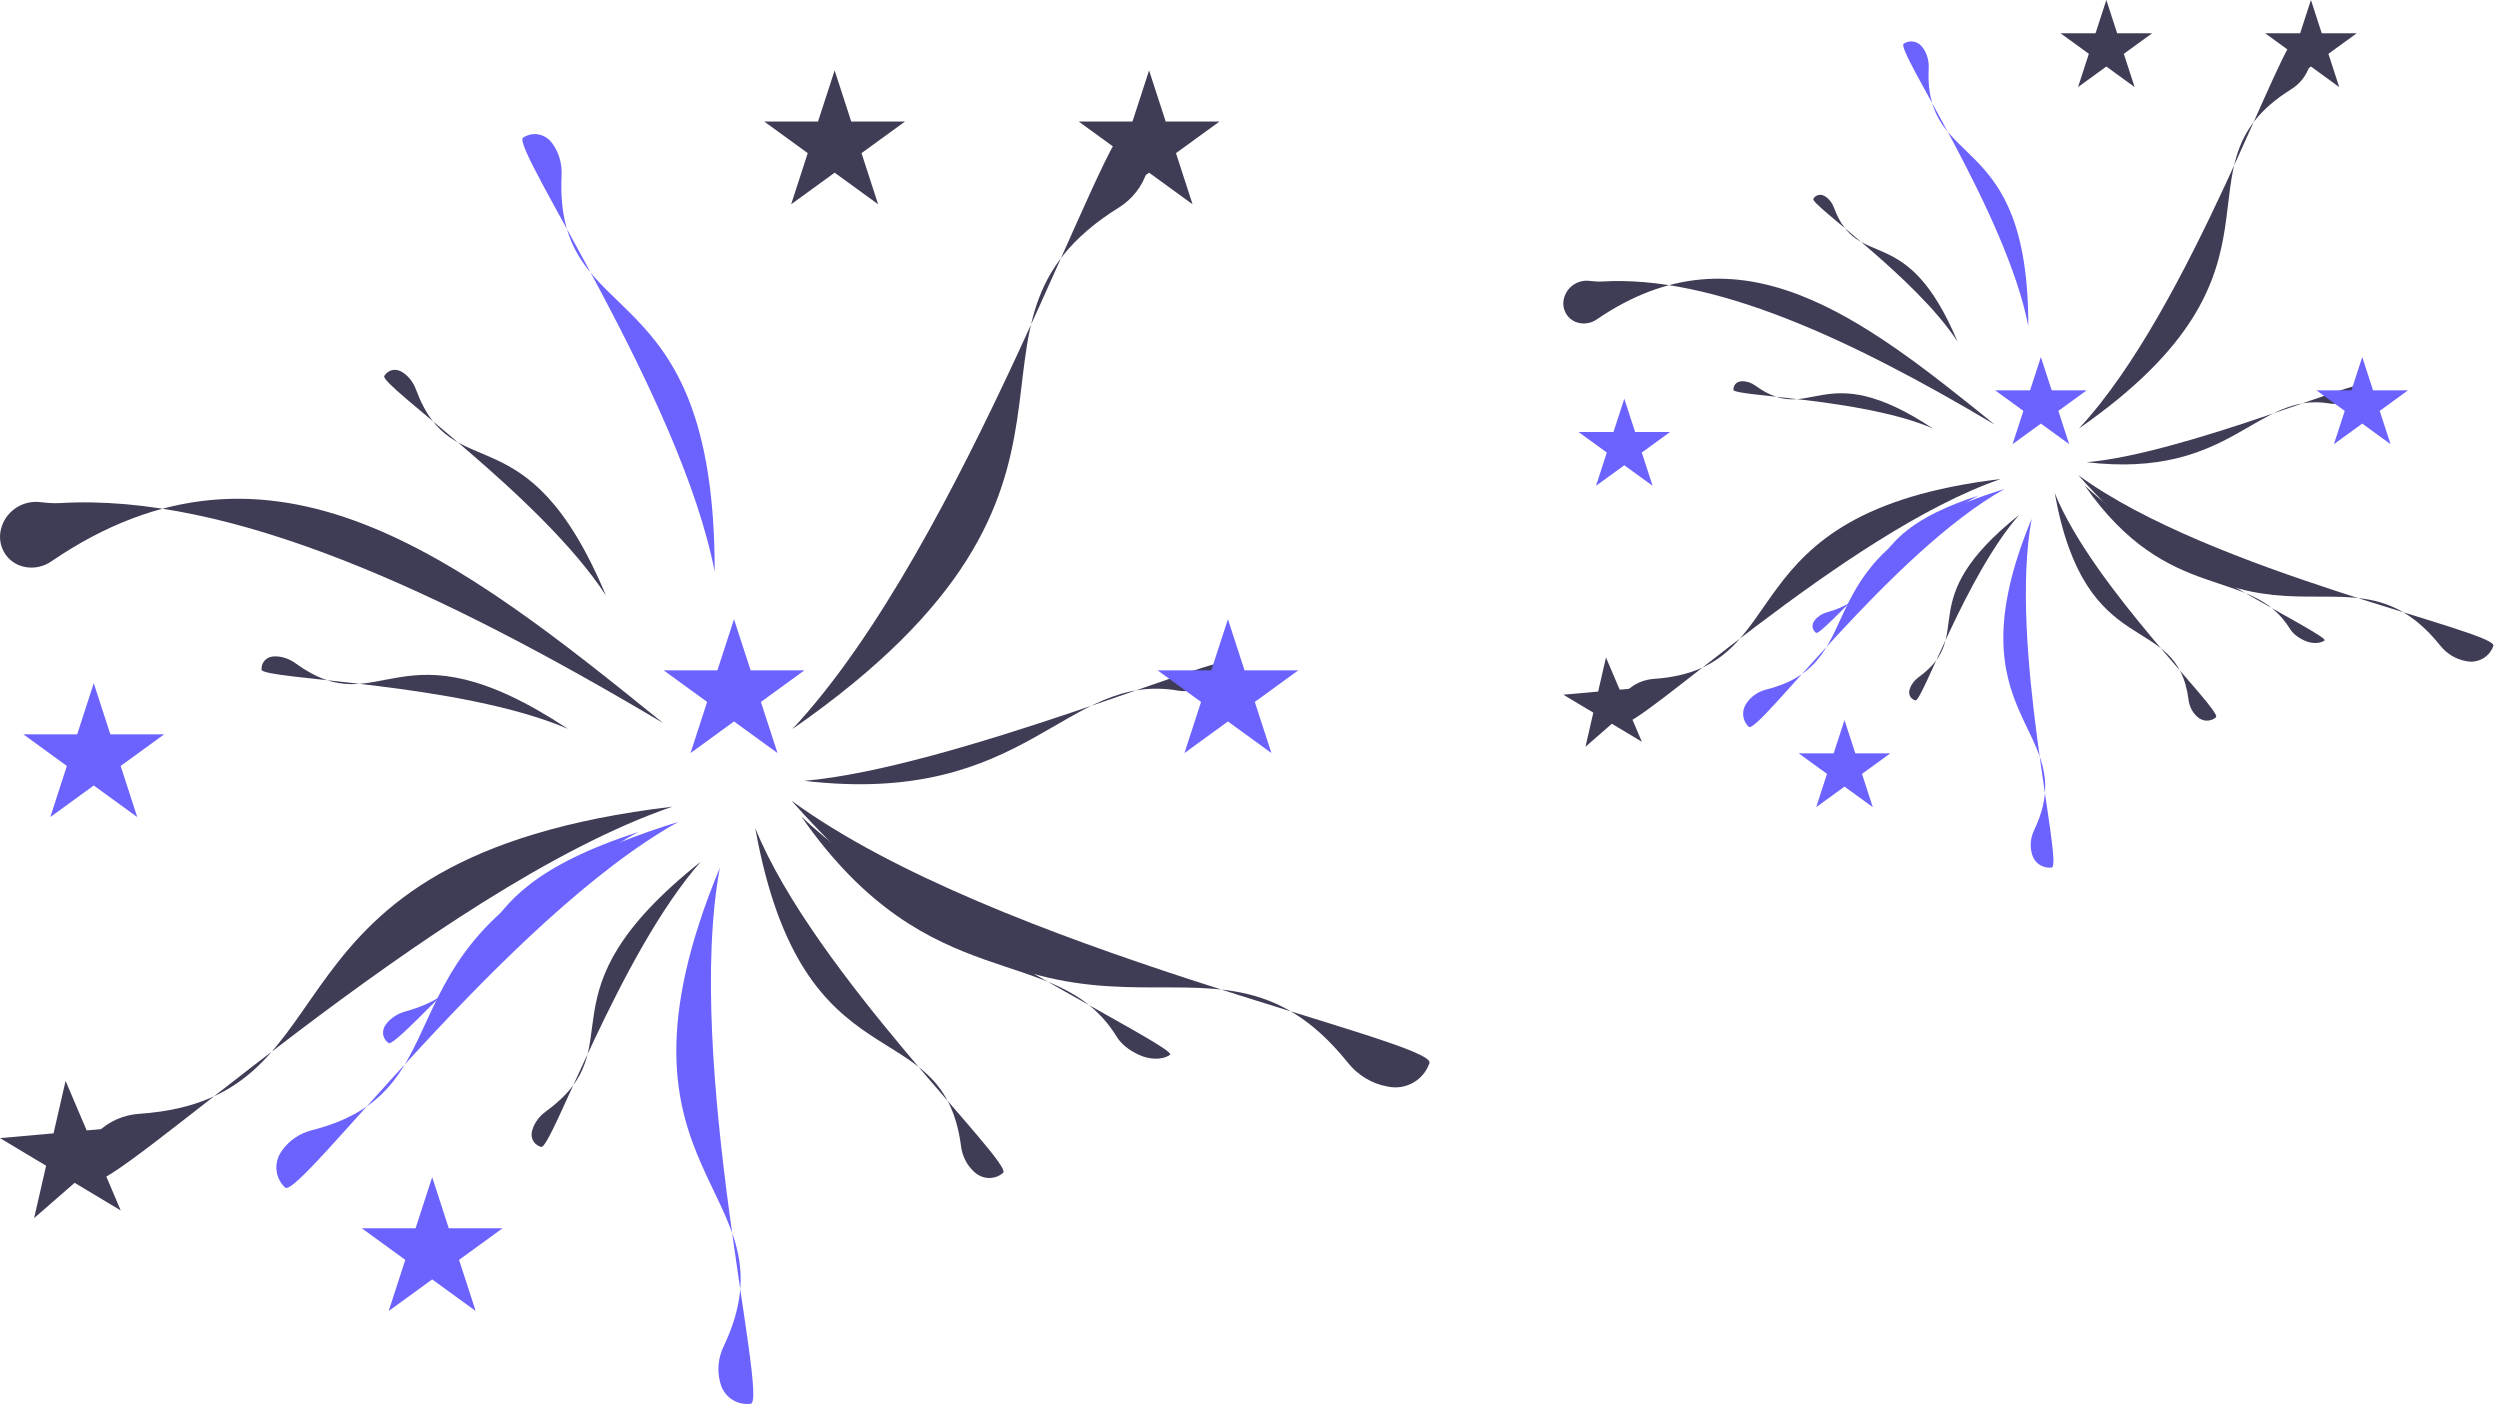 <svg width="136" height="77" viewBox="0 0 136 77" fill="none" xmlns="http://www.w3.org/2000/svg">
<path d="M0.107 28.604C0.418 27.731 1.286 27.215 2.169 27.314C2.537 27.356 2.905 27.389 3.274 27.367C12.495 26.825 23.916 32.104 36.073 39.334C24.944 30.328 14.757 22.362 2.777 30.549C1.921 31.134 0.709 30.927 0.211 30.018C0.011 29.653 -0.061 29.215 0.058 28.764C0.072 28.71 0.089 28.657 0.107 28.604H0.107V28.604V28.604Z" fill="#3F3D56"/>
<path d="M61.604 7.004C62.364 7.488 62.677 8.41 62.424 9.231L62.395 9.324C62.141 10.149 61.588 10.841 60.856 11.297C50.371 17.825 62.51 26.178 43.106 39.661V39.661C52.502 29.606 60.231 6.322 61.405 6.892C61.473 6.925 61.539 6.962 61.604 7.004H61.604V7.004Z" fill="#3F3D56"/>
<path d="M77.675 58.044C77.284 58.856 76.406 59.276 75.56 59.122L75.465 59.104C74.616 58.95 73.862 58.483 73.323 57.81C65.597 48.175 58.744 61.219 43.053 43.553H43.053C54.152 51.689 78.189 56.599 77.762 57.833C77.737 57.904 77.708 57.974 77.675 58.044V58.044H77.675V58.044Z" fill="#3F3D56"/>
<path d="M63.554 57.442C63.152 57.665 62.503 57.634 61.979 57.392L61.92 57.364C61.394 57.121 60.987 56.78 60.757 56.408C57.464 51.073 50.627 54.535 43.594 44.422H43.594C49.36 49.92 64.152 57.005 63.649 57.381C63.62 57.402 63.589 57.423 63.554 57.442V57.442Z" fill="#3F3D56"/>
<path d="M66.727 36.162C66.628 36.611 66.174 37.077 65.646 37.308L65.586 37.334C65.055 37.567 64.53 37.646 64.099 37.571C57.922 36.5 55.982 43.914 43.748 42.477H43.748C51.687 41.805 66.796 35.425 66.745 36.05C66.742 36.086 66.736 36.124 66.727 36.162H66.727Z" fill="#3F3D56"/>
<path d="M4.906 64.029C4.463 63.245 4.619 62.284 5.229 61.678L5.297 61.609C5.909 61.001 6.722 60.649 7.583 60.59C19.905 59.751 13.11 46.676 36.573 43.883V43.884C23.556 48.348 5.798 65.276 5.029 64.221C4.985 64.16 4.944 64.097 4.906 64.029V64.029V64.029Z" fill="#3F3D56"/>
<path d="M54.458 63.889C54.003 64.193 53.418 64.132 53.029 63.778L52.985 63.738C52.594 63.382 52.35 62.892 52.281 62.362C51.297 54.769 43.68 59.468 41.087 45.054H41.087C44.283 52.941 55.175 63.289 54.569 63.805C54.534 63.835 54.497 63.862 54.458 63.889H54.458Z" fill="#3F3D56"/>
<path d="M40.658 76.377C39.96 76.383 39.372 75.914 39.196 75.27L39.176 75.197C38.999 74.551 39.072 73.864 39.361 73.255C43.497 64.545 32.091 64.236 39.162 47.2H39.162C37.204 57.753 41.839 76.24 40.835 76.366C40.777 76.373 40.718 76.377 40.658 76.377V76.377H40.658Z" fill="#6C63FF"/>
<path d="M15.388 64.474C14.938 63.941 14.925 63.188 15.309 62.642L15.352 62.58C15.737 62.032 16.312 61.65 16.965 61.484C26.311 59.113 19.273 50.132 36.903 44.709V44.709C27.527 49.934 16.247 65.297 15.51 64.603C15.467 64.563 15.427 64.52 15.388 64.474H15.388Z" fill="#6C63FF"/>
<path d="M21.059 56.677C20.774 56.411 20.767 56.012 21.01 55.705L21.038 55.67C21.282 55.362 21.648 55.135 22.062 55.02C27.988 53.371 23.537 48.879 34.718 45.264C28.769 48.433 21.602 57.08 21.136 56.741C21.109 56.721 21.083 56.7 21.059 56.677V56.677Z" fill="#6C63FF"/>
<path d="M29.346 62.36C28.987 62.211 28.839 61.839 28.959 61.466L28.973 61.424C29.094 61.05 29.356 60.709 29.703 60.455C34.672 56.829 28.927 54.188 38.123 46.874C33.668 51.931 29.997 62.545 29.441 62.392C29.409 62.383 29.377 62.372 29.346 62.36V62.36Z" fill="#3F3D56"/>
<path d="M5.101 37.168L6.004 39.949H8.929L6.563 41.668L7.467 44.45L5.101 42.731L2.735 44.45L3.638 41.668L1.272 39.949H4.197L5.101 37.168Z" fill="#6C63FF"/>
<path d="M45.404 3.831L46.307 6.612H49.232L46.866 8.331L47.77 11.113L45.404 9.394L43.038 11.113L43.941 8.331L41.575 6.612H44.5L45.404 3.831Z" fill="#3F3D56"/>
<path d="M66.799 33.685L67.703 36.466H70.627L68.261 38.185L69.165 40.967L66.799 39.248L64.433 40.967L65.337 38.185L62.971 36.466H65.895L66.799 33.685Z" fill="#6C63FF"/>
<path d="M23.511 64.037L24.414 66.818H27.339L24.973 68.537L25.877 71.319L23.511 69.6L21.144 71.319L22.048 68.537L19.682 66.818H22.607L23.511 64.037Z" fill="#6C63FF"/>
<path d="M39.93 33.685L40.834 36.466H43.759L41.393 38.185L42.297 40.967L39.93 39.248L37.564 40.967L38.468 38.185L36.102 36.466H39.027L39.93 33.685Z" fill="#6C63FF"/>
<path d="M62.51 3.831L63.414 6.612H66.339L63.973 8.331L64.876 11.113L62.51 9.394L60.144 11.113L61.048 8.331L58.682 6.612H61.606L62.51 3.831Z" fill="#3F3D56"/>
<path d="M3.568 58.803L4.714 61.494L7.627 61.236L5.422 63.157L6.568 65.848L4.06 64.345L1.855 66.266L2.509 63.416L0 61.912L2.913 61.654L3.568 58.803Z" fill="#3F3D56"/>
<path d="M28.587 7.414C29.114 7.154 29.707 7.33 30.043 7.8L30.081 7.853C30.418 8.325 30.578 8.923 30.55 9.534C30.148 18.277 38.893 14.369 38.879 31.099H38.879C37.051 21.62 27.734 7.959 28.457 7.488C28.498 7.461 28.542 7.436 28.587 7.414H28.587Z" fill="#6C63FF"/>
<path d="M20.96 20.374C21.194 20.082 21.578 20.042 21.891 20.248L21.927 20.271C22.241 20.478 22.487 20.806 22.629 21.19C24.663 26.679 28.642 22.084 32.965 32.398C29.468 27.013 20.615 20.923 20.905 20.452C20.922 20.425 20.94 20.399 20.96 20.374L20.96 20.374Z" fill="#3F3D56"/>
<path d="M14.229 36.33C14.261 35.957 14.557 35.71 14.932 35.707L14.975 35.707C15.351 35.704 15.738 35.84 16.069 36.079C20.812 39.511 21.564 33.479 30.892 39.649C24.991 37.117 14.247 36.978 14.226 36.425C14.225 36.393 14.226 36.361 14.229 36.33H14.229Z" fill="#3F3D56"/>
<path d="M85.113 16.119C85.316 15.55 85.88 15.215 86.455 15.279C86.694 15.306 86.933 15.328 87.174 15.313C93.173 14.961 100.604 18.396 108.514 23.1C101.273 17.24 94.645 12.057 86.85 17.384C86.293 17.764 85.505 17.63 85.181 17.038C85.051 16.801 85.004 16.516 85.081 16.222C85.091 16.188 85.101 16.153 85.113 16.119L85.113 16.119Z" fill="#3F3D56"/>
<path d="M125.126 2.064C125.62 2.38 125.824 2.979 125.659 3.514L125.64 3.574C125.475 4.111 125.115 4.561 124.639 4.858C117.817 9.105 125.715 14.54 113.09 23.312C119.204 16.77 124.232 1.621 124.996 1.992C125.04 2.013 125.083 2.037 125.126 2.064V2.064Z" fill="#3F3D56"/>
<path d="M135.582 35.273C135.327 35.801 134.756 36.075 134.206 35.974L134.144 35.963C133.591 35.863 133.101 35.559 132.75 35.121C127.723 28.852 123.265 37.339 113.055 25.845H113.055C120.277 31.139 135.916 34.333 135.638 35.136C135.622 35.182 135.603 35.228 135.582 35.273L135.582 35.273Z" fill="#3F3D56"/>
<path d="M126.394 34.881C126.133 35.027 125.71 35.006 125.37 34.849L125.331 34.831C124.989 34.673 124.724 34.451 124.574 34.209C122.432 30.737 117.984 32.99 113.407 26.41C117.159 29.988 126.783 34.597 126.456 34.842C126.437 34.856 126.417 34.869 126.394 34.881V34.881Z" fill="#3F3D56"/>
<path d="M128.459 21.036C128.394 21.328 128.099 21.631 127.755 21.782L127.716 21.799C127.371 21.95 127.029 22.001 126.749 21.953C122.73 21.256 121.467 26.08 113.507 25.145C118.673 24.707 128.504 20.557 128.47 20.963C128.468 20.987 128.464 21.011 128.459 21.036V21.036Z" fill="#3F3D56"/>
<path d="M88.236 39.167C87.947 38.657 88.049 38.032 88.446 37.638L88.49 37.593C88.888 37.197 89.417 36.968 89.978 36.93C97.995 36.384 93.574 27.876 108.839 26.06C100.37 28.965 88.816 39.979 88.316 39.292C88.287 39.253 88.26 39.211 88.236 39.167V39.167Z" fill="#3F3D56"/>
<path d="M120.476 39.076C120.18 39.274 119.799 39.234 119.546 39.004L119.517 38.978C119.263 38.746 119.104 38.428 119.06 38.083C118.42 33.142 113.463 36.199 111.776 26.821C113.856 31.953 120.943 38.686 120.548 39.021C120.526 39.041 120.501 39.059 120.476 39.076L120.476 39.076Z" fill="#3F3D56"/>
<path d="M111.497 47.202C111.043 47.205 110.661 46.9 110.546 46.481L110.533 46.434C110.418 46.013 110.465 45.566 110.653 45.17C113.344 39.503 105.923 39.302 110.524 28.218V28.218C109.25 35.084 112.266 47.112 111.612 47.194C111.574 47.199 111.536 47.201 111.497 47.202V47.202Z" fill="#6C63FF"/>
<path d="M95.056 39.457C94.763 39.11 94.754 38.62 95.004 38.265L95.032 38.225C95.282 37.868 95.657 37.619 96.082 37.511C102.163 35.968 97.583 30.125 109.054 26.597C102.954 29.996 95.615 39.992 95.135 39.541C95.107 39.515 95.081 39.487 95.056 39.457V39.457Z" fill="#6C63FF"/>
<path d="M98.745 34.384C98.56 34.211 98.555 33.951 98.714 33.751L98.731 33.729C98.891 33.528 99.128 33.38 99.398 33.305C103.253 32.233 100.358 29.31 107.632 26.958C103.762 29.02 99.099 34.646 98.795 34.425C98.778 34.413 98.761 34.399 98.745 34.384V34.384Z" fill="#6C63FF"/>
<path d="M104.138 38.081C103.903 37.984 103.807 37.742 103.886 37.5L103.895 37.472C103.973 37.229 104.144 37.007 104.37 36.842C107.602 34.483 103.864 32.764 109.848 28.006C106.949 31.296 104.56 38.202 104.199 38.102C104.178 38.096 104.158 38.089 104.138 38.081V38.081Z" fill="#3F3D56"/>
<path d="M88.362 21.69L88.95 23.5H90.853L89.314 24.619L89.902 26.428L88.362 25.31L86.823 26.428L87.411 24.619L85.871 23.5H87.774L88.362 21.69Z" fill="#6C63FF"/>
<path d="M114.585 0L115.173 1.81H117.076L115.536 2.928L116.124 4.738L114.585 3.619L113.045 4.738L113.633 2.928L112.094 1.81H113.997L114.585 0Z" fill="#3F3D56"/>
<path d="M128.506 19.424L129.094 21.234H130.996L129.457 22.352L130.045 24.162L128.506 23.044L126.966 24.162L127.554 22.352L126.015 21.234H127.918L128.506 19.424Z" fill="#6C63FF"/>
<path d="M100.341 39.172L100.929 40.982H102.831L101.292 42.1L101.88 43.91L100.341 42.792L98.801 43.91L99.389 42.1L97.85 40.982H99.752L100.341 39.172Z" fill="#6C63FF"/>
<path d="M111.024 19.424L111.612 21.234H113.514L111.975 22.352L112.563 24.162L111.024 23.044L109.484 24.162L110.072 22.352L108.533 21.234H110.436L111.024 19.424Z" fill="#6C63FF"/>
<path d="M125.715 0L126.303 1.81H128.206L126.666 2.928L127.254 4.738L125.715 3.619L124.176 4.738L124.764 2.928L123.224 1.81H125.127L125.715 0Z" fill="#3F3D56"/>
<path d="M87.365 35.767L88.111 37.518L90.006 37.35L88.571 38.6L89.317 40.351L87.685 39.373L86.25 40.623L86.676 38.768L85.044 37.79L86.939 37.622L87.365 35.767Z" fill="#3F3D56"/>
<path d="M103.643 2.331C103.987 2.162 104.372 2.276 104.591 2.583L104.615 2.617C104.835 2.924 104.939 3.313 104.921 3.71C104.659 9.399 110.349 6.856 110.34 17.742C109.15 11.575 103.089 2.686 103.559 2.38C103.586 2.362 103.614 2.346 103.643 2.331V2.331Z" fill="#6C63FF"/>
<path d="M98.681 10.764C98.833 10.574 99.083 10.548 99.287 10.682L99.31 10.697C99.515 10.831 99.675 11.045 99.767 11.294C101.09 14.866 103.68 11.876 106.492 18.587C104.217 15.083 98.456 11.121 98.645 10.815C98.656 10.797 98.668 10.78 98.681 10.764L98.681 10.764Z" fill="#3F3D56"/>
<path d="M94.301 21.145C94.322 20.902 94.515 20.742 94.759 20.74L94.787 20.74C95.031 20.738 95.283 20.826 95.499 20.982C98.584 23.215 99.074 19.29 105.143 23.305C101.304 21.658 94.313 21.567 94.3 21.207C94.299 21.186 94.299 21.166 94.301 21.145V21.145Z" fill="#3F3D56"/>
</svg>
